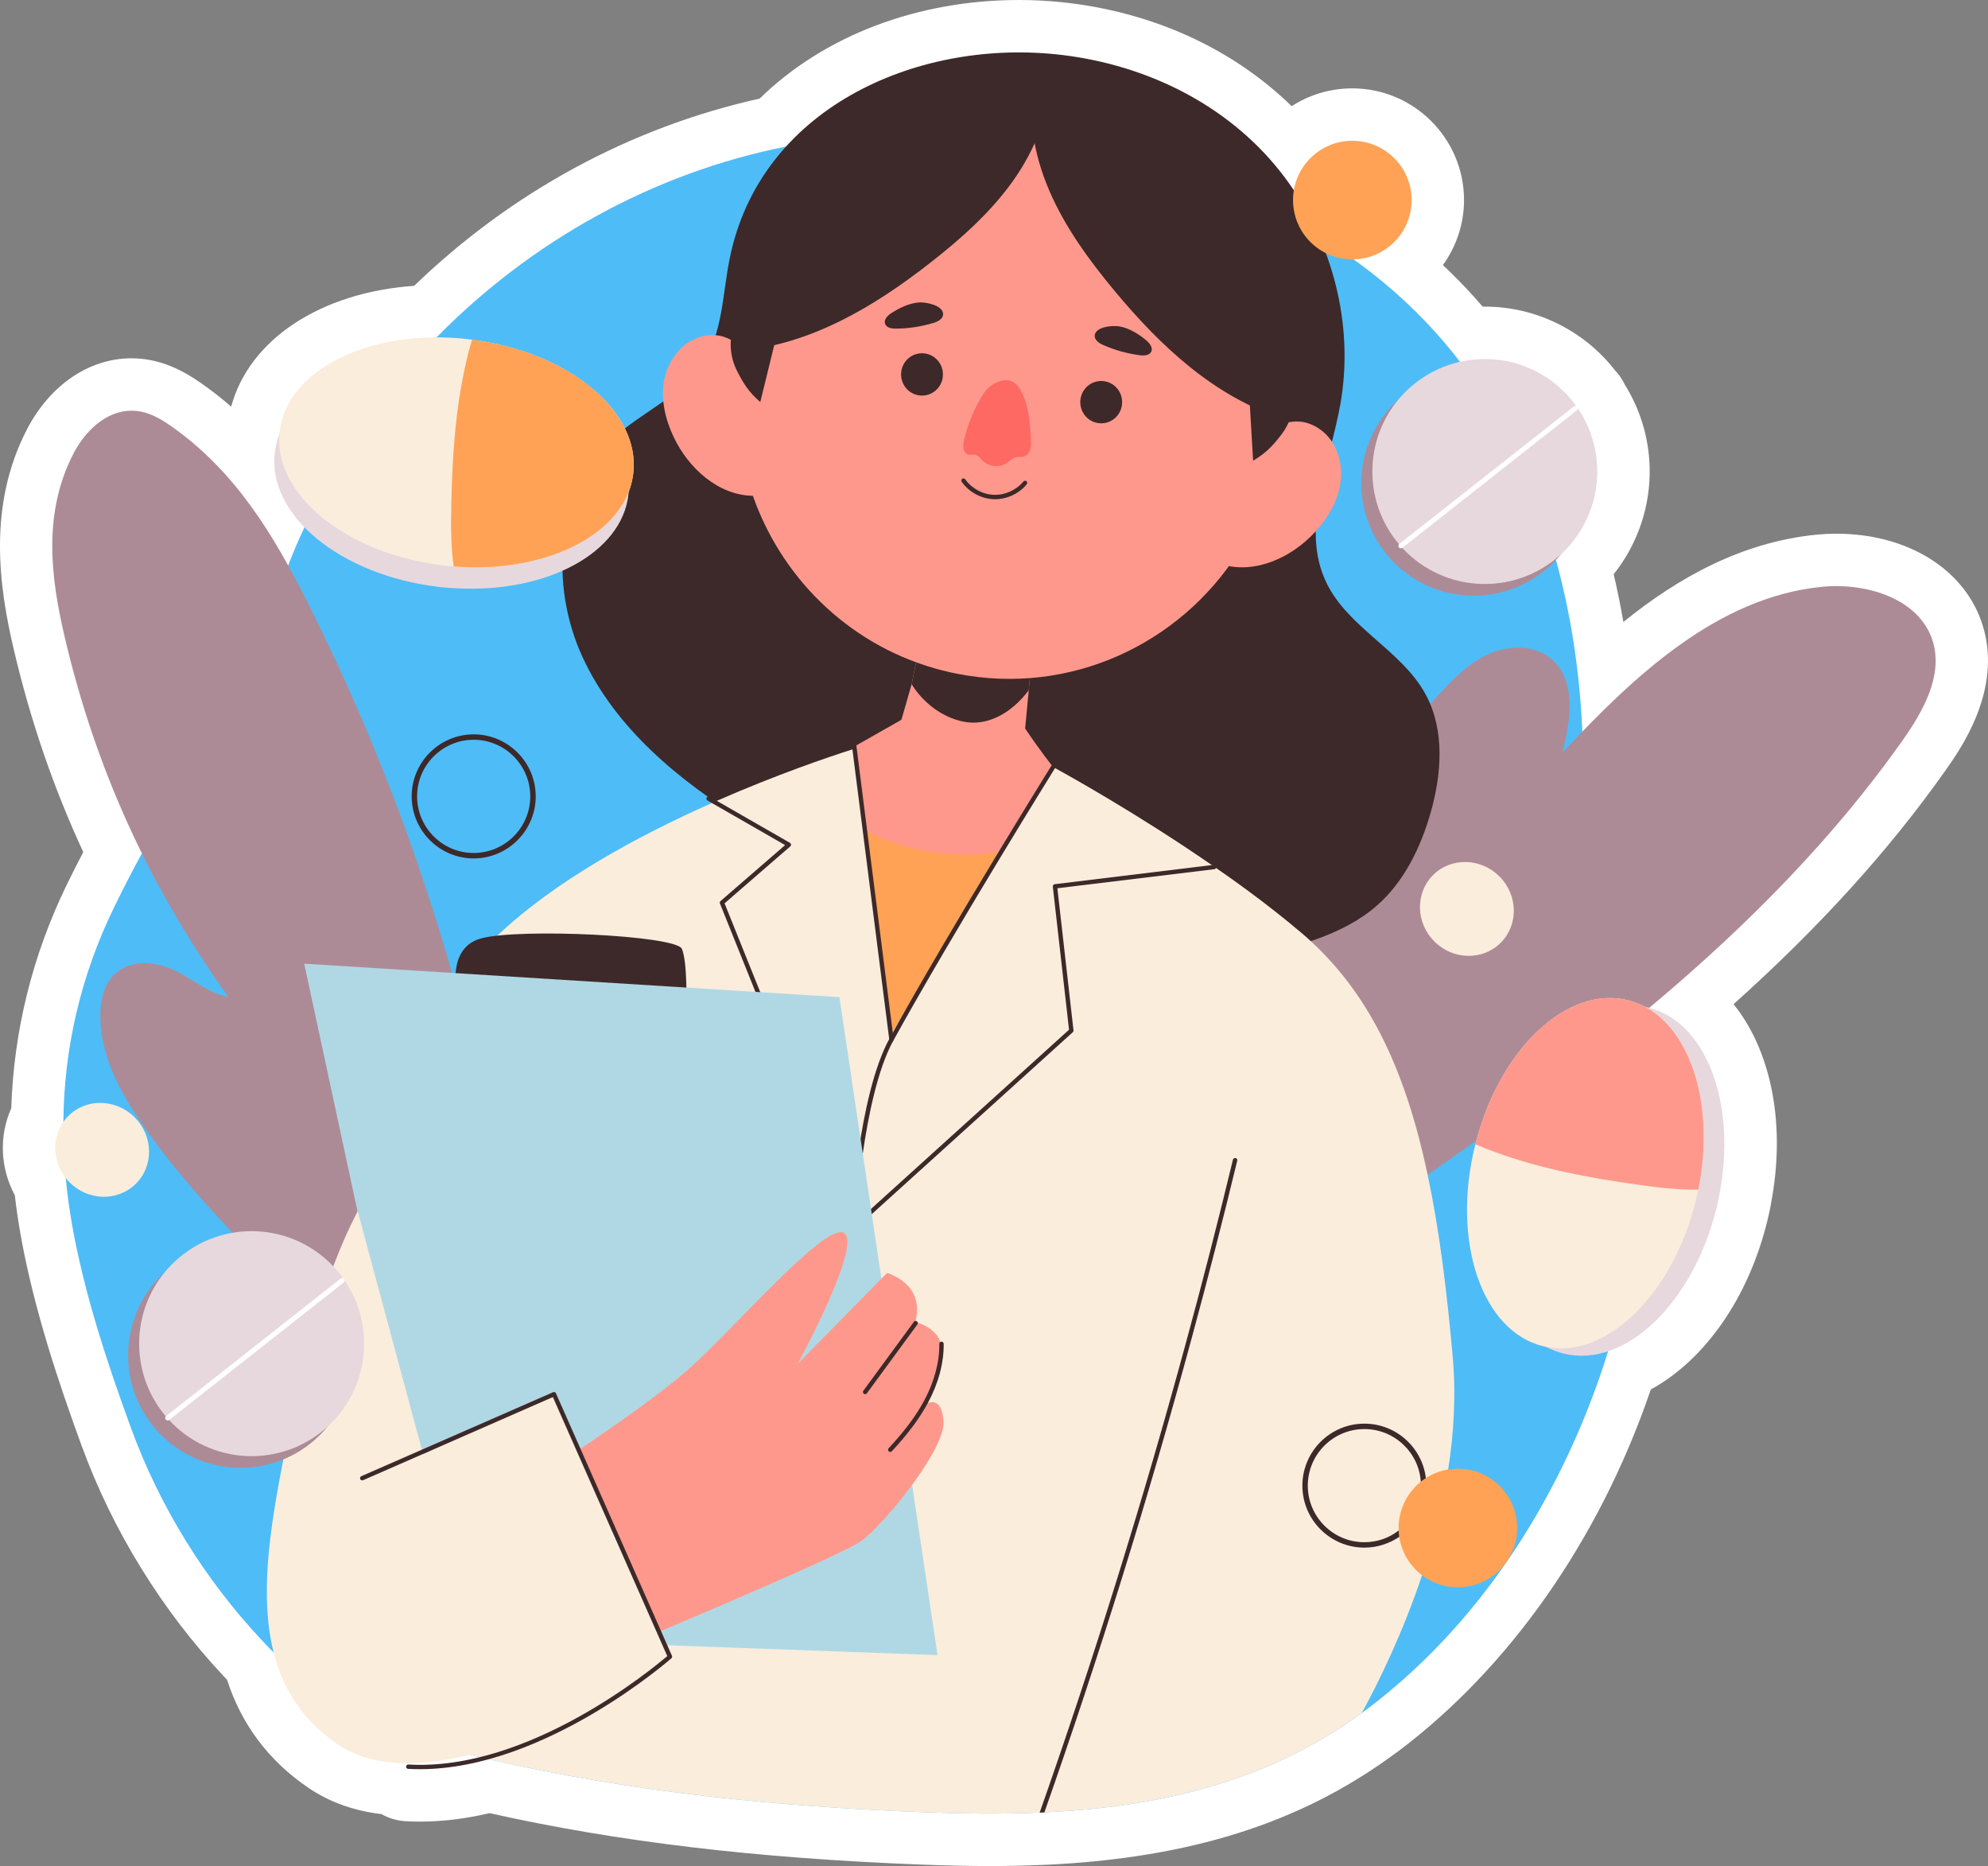 <svg xmlns="http://www.w3.org/2000/svg" xmlns:xlink="http://www.w3.org/1999/xlink" width="387.492" height="363.63" viewBox="0 0 387.492 363.63" fill="none"><rect x="0" y="0" width="387.492" height="363.63" fill="#808080" stroke="none"/><g opacity="1"  transform="translate(0.001 0)  rotate(0)"><path id="路径 117" fill-rule="evenodd" style="fill:#FFFFFF" opacity="1" d="M192.91,363.63zM272.16,341.54c-0.31,0.24 -0.59,0.44 -0.85,0.61c-18.02,13.15 -39.4,19.9 -67.26,21.23c-0.16,0.01 -0.32,0.01 -0.48,0.01l-0.37,0.02c-3.37,0.15 -6.7,0.22 -10.29,0.22c-4.06,0 -8.4,-0.09 -13.28,-0.28c-32.36,-1.25 -59.21,-4.44 -84.21,-10.03c-4.66,1.1 -9.21,1.65 -13.55,1.65c-0.96,0 -1.92,-0.02 -2.89,-0.08c-1.68,-0.11 -3.25,-0.6 -4.63,-1.38c-5.41,-0.64 -10.2,-2.37 -14.28,-5.15c-7.68,-5.23 -13,-12.3 -15.82,-21.04c-0.21,-0.22 -0.42,-0.44 -0.63,-0.66c-12.06,-12.84 -21.64,-28.36 -27.69,-44.88c-4.42,-12.1 -9.28,-26.45 -11.92,-41.19c-0.46,-2.61 -0.83,-5.18 -1.12,-7.67c-2.85,-5.31 -3.11,-11.55 -0.7,-16.95c0.5,-15.16 4.13,-29.8 10.83,-43.58c1.03,-2.1 2.1,-4.23 3.21,-6.35c-5.81,-12.55 -10.26,-25.51 -13.54,-39.46c-2.87,-12.18 -5.17,-28.06 2.6,-42.98c4.45,-8.53 11.96,-13.68 20.11,-13.78c0.04,0 0.2,0 0.25,0c5.86,0 10.4,2.67 13.31,4.68c2.18,1.5 4.2,3.09 6.1,4.74c3.52,-13.08 17.41,-22.27 35.66,-23.54c18.99,-18.32 42.16,-30.88 67.35,-36.49c12.52,-12.25 30.73,-19.21 50.56,-19.21c2.72,0 5.47,0.14 8.16,0.41c17.59,1.8 33.32,8.93 44.98,20.28c3.41,-2.21 7.48,-3.47 11.82,-3.47c12,0 21.77,9.77 21.77,21.77c0,4.7 -1.53,9.08 -4.11,12.66c2.06,1.94 4.04,3.96 5.93,6.04c0.62,0.69 1.23,1.38 1.81,2.06c0.15,0 0.29,0 0.44,0c9.93,0 19.33,4.64 25.4,12.47c0.26,0.27 0.48,0.53 0.67,0.77c0.39,0.51 0.82,1.16 1.2,1.96c3.02,4.84 4.68,10.36 4.84,16.06c0.2,7.62 -2.31,15 -7.01,20.89c0.72,3.05 1.35,6.16 1.89,9.3c10.69,-8.64 23.09,-15.58 37.73,-17.02c1.24,-0.12 2.5,-0.18 3.76,-0.18c14.06,0 25.29,7.08 28.6,18.04c3.77,12.45 -4.33,23.89 -7.38,28.2c-10.97,15.52 -24.52,30.46 -41.23,45.44c7.06,8.77 10.11,22.46 7.53,37.56c-0.2,1.2 -0.49,2.83 -0.93,4.58c-3.65,15 -12.13,27.14 -22.73,32.94l-0.12,0.35c-9.94,28.94 -27.43,53.9 -49.22,70.24c-0.09,0.07 -0.18,0.13 -0.27,0.19z"></path><g opacity="1"  transform="translate(10.19 10.215)  rotate(0)"><path id="路径 118" fill-rule="evenodd" style="fill:#4EBCF7" opacity="1" d="M304.439,249.047zM15.339,268.057c-4.84,-13.24 -9.11,-26.33 -11.46,-39.48c-0.55,-3.1 -0.97,-6.18 -1.26,-9.26c-0.36,-3.64 -0.51,-7.29 -0.46,-10.9c-0.02,0 0,-0.01 0,-0.01c0.14,-14.35 3.34,-28.35 9.86,-41.76c1.75,-3.59 3.57,-7.12 5.46,-10.59c9.59,-17.79 20.43,-34.41 27.53,-53.61c0.31,-0.83 0.63,-1.67 0.97,-2.5c0.97,-2.52 2.04,-4.99 3.18,-7.42c0.55,-1.16 1.09,-2.32 1.67,-3.46c5.37,-10.64 12.14,-20.48 20.02,-29.25c1.33,-1.46 2.67,-2.89 4.05,-4.29c18.41,-18.73 42.14,-32.02 68.12,-37.18h0.02c0.68,-0.14 1.34,-0.27 2.04,-0.39h0.01c5.3,-0.97 10.7,-1.58 16.14,-1.86c4.94,-0.24 9.96,-0.27 15.02,-0.07c0,0 0.02,-0.01 0.03,0c5.02,0.17 10.08,0.58 15.12,1.23c0.09,0.02 0.15,0.02 0.24,0.03c6.4,0.82 12.77,2.01 19.05,3.61h0.02c9.53,2.42 18.79,5.76 27.49,10.13c1.57,0.77 3.12,1.59 4.65,2.45c1.38,0.77 2.74,1.55 4.08,2.4c2.28,1.38 4.52,2.86 6.69,4.43c5.72,4.09 11.04,8.77 15.8,14.03c1.74,1.92 3.41,3.91 4.96,5.96c0.46,0.58 0.9,1.17 1.32,1.77c3.66,4.97 6.82,10.3 9.52,15.85c0.09,0.15 0.16,0.31 0.22,0.46c0.09,0.15 0.16,0.29 0.22,0.44c3.03,6.35 5.47,13.02 7.36,19.87c0.03,0.07 0.05,0.12 0.07,0.19v0.01c2.99,10.86 4.66,22.18 5.14,33.46c0.08,1.71 0.13,3.45 0.15,5.17c0.19,14.78 -1.4,29.62 0.15,44.36c0.11,1.04 0.24,2.08 0.41,3.1c0.14,0.97 0.31,1.94 0.5,2.91c0.42,2.25 0.93,4.48 1.5,6.7c2.12,8.56 4.93,16.98 6.06,25.77c0.22,1.69 0.37,3.4 0.45,5.12c0.35,7.95 -0.91,15.87 -3.01,23.57c-0.37,1.36 -0.76,2.72 -1.19,4.06c-0.46,1.48 -0.94,2.97 -1.45,4.45c-8.71,25.38 -24.05,49.18 -45.69,65.4c-0.29,0.21 -0.56,0.43 -0.85,0.62c-18.61,13.63 -39.84,18.33 -61.89,19.39c-0.3,0 -0.61,0.02 -0.91,0.03c-7.48,0.33 -15.04,0.22 -22.63,-0.07c-28.58,-1.1 -56.86,-3.89 -84.75,-10.33c-0.58,-0.12 -1.14,-0.26 -1.72,-0.41h-0.01c-0.65,-0.13 -1.3,-0.29 -1.94,-0.46h-0.02c-0.03,0 -0.07,-0.02 -0.1,-0.02c-7.63,-1.85 -16.26,-3.28 -22.98,-7.25c-5.08,-2.99 -9.79,-7.2 -14.05,-11.51c-0.37,-0.39 -0.77,-0.76 -1.12,-1.15c-0.77,-0.79 -1.52,-1.55 -2.25,-2.34c-11.15,-11.86 -19.95,-26.09 -25.55,-41.4z"></path><g opacity="1"  transform="translate(0 0)  rotate(0)"><g opacity="1"  transform="translate(201.007 104)  rotate(0)"><path id="路径 119" fill-rule="evenodd" style="fill:#AD8B96" opacity="1" d="M3.5,135.05zM143.96,0.13c8.66,-0.85 19.05,2.32 21.58,10.65c2.02,6.7 -1.9,13.64 -5.94,19.35c-20.03,28.32 -46.71,51.28 -74.65,71.82c-27.94,20.54 -57.42,38.97 -84.95,60.06c1.24,-7.69 0.63,-19.73 3.5,-26.96c16.26,-41.03 35.77,-81.65 65.8,-113.99c2.88,-3.11 5.95,-6.19 9.83,-7.89c3.88,-1.7 8.76,-1.73 12.01,0.99c4.96,4.17 3.82,11.97 2.23,18.25c13.99,-14.95 30.21,-30.27 50.59,-32.28z"></path></g><g opacity="1"  transform="translate(0 69.815)  rotate(0)"><path id="路径 120" fill-rule="evenodd" style="fill:#AD8B96" opacity="1" d="M95.05,223.2zM95.05,223.2c-20.69,-30.36 -55.1,-52.82 -76.55,-82.79c-5.16,-7.21 -9.64,-15.2 -9.08,-23.91c0.18,-2.94 1.28,-6.31 4.53,-7.94c3.47,-1.75 7.77,-0.68 10.87,1c3.09,1.67 5.8,3.94 9.5,4.68c-15.65,-21.88 -25.9,-44.63 -31.88,-70.04c-2.76,-11.69 -4.32,-24.3 1.72,-35.91c2.06,-3.96 6.03,-8.22 11.18,-8.29c2.98,-0.04 5.47,1.38 7.62,2.87c12.77,8.84 20.29,21.59 26.71,34.31c29.45,58.44 43.44,120.95 45.38,186.02z"></path></g><g opacity="1"  transform="translate(41.814 0)  rotate(0)"><g opacity="1"  transform="translate(57.612 0)  rotate(0)"><path id="路径 121" fill-rule="evenodd" style="fill:#3D2929" opacity="1" d="M138.83,21.88zM168.2,124.99c3.84,6.97 3.21,15.6 1.01,23.26c-1.96,6.81 -5.22,13.47 -10.58,18.12c-3.36,2.9 -7.41,4.9 -11.58,6.41c-14.55,5.24 -30.59,4.6 -45.83,1.97c-23.09,-3.99 -45.41,-12.43 -65.36,-24.74c-13.05,-8.05 -25.51,-18.26 -31.93,-32.18c-6.43,-13.92 -5.32,-32.2 5.94,-42.61c5.63,-5.2 13.38,-8.24 17.55,-14.68c3.82,-5.91 3.79,-13.41 5.18,-20.32c5.85,-29.18 36.06,-42.66 63.54,-39.86c16.28,1.66 32.03,8.88 42.69,21.52c1.31,1.55 2.55,3.19 3.69,4.91c8.13,12.14 11.69,27.35 9.11,41.8c-2.09,11.68 -7.87,24.08 -2.7,34.77c4.23,8.75 14.58,13.12 19.27,21.63z"></path></g><g opacity="1"  transform="translate(2.445 2.715)  rotate(0)"><g opacity="1"  transform="translate(0 12.296)  rotate(0)"><g opacity="1"  transform="translate(0 119.969)  rotate(0)"><path id="路径 122" fill-rule="evenodd" style="fill:#FAEDDC" opacity="1" d="M227.82,141.18zM39.1,197.21h-0.01c-0.65,-0.14 -1.3,-0.29 -1.94,-0.46h-0.02c-0.03,0 -0.07,-0.02 -0.1,-0.02c-7.63,-1.85 -16.26,-3.28 -22.99,-7.25c-5.07,-3 -9.78,-7.2 -14.04,-11.51c0,-9.82 1.84,-24.63 4.94,-41.04l0.2,-1.08c1.38,-7.16 2.98,-14.62 4.78,-22.08c0.48,-1.96 0.96,-3.91 1.47,-5.87c0.24,-0.95 0.48,-1.91 0.73,-2.84c0.09,-0.4 0.19,-0.79 0.29,-1.18c1.02,-3.83 2.08,-7.64 3.18,-11.37c0.02,-0.07 0.04,-0.15 0.07,-0.22c5.04,-17.15 10.93,-32.79 17.01,-43.18c0.49,-0.85 1.04,-1.7 1.6,-2.52c0.02,-0.03 0.03,-0.05 0.09,-0.08v-0.02c0.44,-0.66 0.91,-1.32 1.39,-1.97c1.96,-2.56 4.21,-5.01 6.71,-7.37c11.37,-10.8 27.65,-19.56 41.84,-25.86c0.19,-0.09 0.39,-0.17 0.6,-0.26c0.12,-0.07 0.24,-0.12 0.37,-0.17c11.68,-5.12 21.81,-8.56 26.44,-10.03c0.14,-0.05 0.28,-0.1 0.41,-0.13c0.14,-0.05 0.27,-0.09 0.41,-0.12c1.19,-0.39 1.86,-0.58 1.86,-0.58l7.54,0.89l21.45,2.51l6.98,0.82l0.46,0.05c0,0 0.13,0.07 0.37,0.21c2.4,1.31 16.14,8.93 30.58,18.91h0.02c0.25,0.17 0.52,0.36 0.78,0.55c3.98,2.75 8,5.68 11.83,8.71c1.62,1.28 3.2,2.57 4.73,3.87c0.65,0.54 1.28,1.1 1.91,1.68c12,11.05 18.66,26.08 22.78,45.54c2.23,10.49 3.71,22.25 4.88,35.36c0.67,7.44 0.24,14.9 -0.88,22.08c-1.12,7.24 -2.95,14.17 -5.09,20.57v0.01c-3.7,11.1 -8.31,20.54 -11.73,26.83c-18.61,13.64 -39.84,18.34 -61.89,19.39c-0.3,0 -0.61,0.02 -0.91,0.04c-7.48,0.32 -15.04,0.22 -22.63,-0.07c-28.58,-1.11 -56.86,-3.9 -84.75,-10.33c-0.58,-0.12 -1.14,-0.26 -1.72,-0.41z"></path></g><g opacity="1"  transform="translate(120.541 101.081)  rotate(0)"><g opacity="1"  transform="translate(0 0)  rotate(0)"><path id="路径 123" fill-rule="evenodd" style="fill:#FF988C" opacity="1" d="M24.5,19.05zM4.11,0.1l0.02,-0.1l0.56,0.06l21.4,2.17l-0.56,5.99l-1.03,10.83c0,0 -2.96,9.26 -12.43,8.37c-9.39,-0.87 -12.07,-10.99 -12.07,-10.99l2.7,-9.4z"></path></g><g opacity="1"  transform="translate(2.702 0.056)  rotate(0)"><path id="路径 124" fill-rule="evenodd" style="fill:#3D2929" opacity="1" d="M22.82,8.16zM20.04,11.15c-2.36,2.06 -5.41,3.47 -8.51,3.29c-1.36,-0.07 -2.68,-0.43 -3.94,-0.94c-3.13,-1.3 -5.8,-3.65 -7.59,-6.53l1.41,-6.92c0.2,-0.02 0.38,-0.04 0.58,-0.05l21.4,2.17l-0.57,5.99c-0.84,1.09 -1.75,2.11 -2.78,2.99z"></path></g></g><g opacity="1"  transform="translate(89.257 0)  rotate(0)"><path id="路径 125" fill-rule="evenodd" style="fill:#FF988C" opacity="1" d="M105.4,61.63zM105.4,61.63c-1.07,7.03 -3.44,13.52 -6.82,19.26c-10.72,18.18 -31.62,28.95 -53.61,25.55c-18.02,-2.79 -32.51,-14.43 -39.8,-29.87c-4.44,-9.36 -6.22,-20.11 -4.55,-31.15c4.43,-29.22 31.47,-49.27 60.41,-44.79c28.93,4.47 48.8,31.78 44.37,61z"></path></g><g opacity="1"  transform="translate(74.768 40.069)  rotate(0)"><path id="路径 126" fill-rule="evenodd" style="fill:#FF988C" opacity="1" d="M6.9,0.48zM0.22,8.88c0.67,-3.7 3.14,-7.2 6.68,-8.4c5.55,-1.88 9.6,2.05 11.1,6.85c2.01,6.49 4.77,12.99 3.59,19.94c-0.24,1.47 -0.79,3.08 -2.13,3.72c-0.62,0.3 -1.32,0.34 -2.01,0.33c-6.71,-0.15 -12.48,-5.37 -15.37,-11.48c-1.61,-3.4 -2.53,-7.25 -1.86,-10.96z"></path></g><g opacity="1"  transform="translate(180.938 56.909)  rotate(0)"><path id="路径 127" fill-rule="evenodd" style="fill:#FF988C" opacity="1" d="M22.06,1.64zM22.06,1.64c3.02,2.21 4.34,6.29 3.88,10.03c-0.46,3.74 -2.48,7.14 -5.02,9.89c-4.57,4.96 -11.63,8.2 -18.07,6.31c-0.66,-0.19 -1.33,-0.45 -1.83,-0.92c-1.08,-1.01 -1.13,-2.72 -0.93,-4.19c0.94,-6.99 5.5,-12.36 9.35,-17.94c2.85,-4.13 7.88,-6.66 12.62,-3.18z"></path></g><g opacity="1"  transform="translate(121.179 43.611)  rotate(0)"><g opacity="1"  transform="translate(0 0)  rotate(0)"><path id="路径 128" fill-rule="evenodd" style="fill:#3D2929" opacity="1" d="M8.12,4.75zM8.12,4.75c-0.34,2.25 -2.42,3.8 -4.65,3.45c-2.23,-0.34 -3.76,-2.45 -3.42,-4.7c0.34,-2.25 2.42,-3.8 4.65,-3.45c2.23,0.34 3.76,2.45 3.42,4.7z"></path></g><g opacity="1"  transform="translate(34.929 5.405)  rotate(0)"><path id="路径 129" fill-rule="evenodd" style="fill:#3D2929" opacity="1" d="M8.12,4.75zM8.12,4.75c-0.34,2.25 -2.42,3.8 -4.65,3.45c-2.23,-0.34 -3.76,-2.45 -3.42,-4.7c0.34,-2.25 2.42,-3.8 4.65,-3.45c2.23,0.34 3.76,2.45 3.42,4.7z"></path></g><g opacity="1"  transform="translate(12.127 5.246)  rotate(0)"><path id="路径 130" fill-rule="evenodd" style="fill:#FE6963" opacity="1" d="M4,2.55zM11.78,14.89c-0.48,0.13 -1,0 -1.49,0.11c-0.71,0.15 -1.22,0.75 -1.82,1.15c-1.39,0.94 -3.4,0.76 -4.61,-0.39c-0.47,-0.44 -0.86,-1.04 -1.48,-1.19c-0.5,-0.13 -1.04,0.06 -1.52,-0.12c-0.96,-0.34 -0.97,-1.7 -0.73,-2.71c0.75,-3.26 2.07,-6.38 3.87,-9.19c1.09,-1.7 3.9,-3.39 5.87,-2.09c0.71,0.47 1.2,1.22 1.58,2c1.36,2.75 1.56,5.92 1.73,9c0.04,0.67 0.07,1.35 -0.11,2c-0.19,0.64 -0.64,1.25 -1.29,1.43z"></path></g></g><g opacity="1"  transform="translate(118.002 33.702)  rotate(0)"><g opacity="1"  transform="translate(0 0)  rotate(0)"><path id="路径 131" fill-rule="evenodd" style="fill:#3D2929" opacity="1" d="M1.18,2.16zM0.05,4.13c-0.24,-0.78 0.46,-1.51 1.13,-1.97c1.58,-1.07 3.77,-2.1 5.72,-2.16c1.27,-0.04 4.5,0.6 4.48,2.32c-0.02,0.9 -1.03,1.42 -1.89,1.68c-2.36,0.71 -4.81,1.09 -7.27,1.11c-0.86,0.02 -1.92,-0.16 -2.17,-0.98z"></path></g><g opacity="1"  transform="translate(40.921 4.602)  rotate(0)"><path id="路径 132" fill-rule="evenodd" style="fill:#3D2929" opacity="1" d="M10.15,2.88zM10.15,2.88c0.61,0.54 1.22,1.35 0.89,2.09c-0.35,0.78 -1.43,0.83 -2.28,0.72c-2.43,-0.32 -4.83,-0.99 -7.08,-1.98c-0.83,-0.36 -1.77,-0.99 -1.67,-1.89c0.18,-1.71 3.46,-1.96 4.72,-1.76c1.92,0.29 3.98,1.57 5.42,2.82z"></path></g><g opacity="1"  transform="translate(14.923 34.295)  rotate(0)"><path id="路径 133" fill-rule="evenodd" style="fill:#3D2929" opacity="1" d="M6.58,4.06zM6.29,4.05c-2.43,-0.09 -4.81,-1.39 -6.21,-3.38c-0.14,-0.19 -0.09,-0.46 0.1,-0.59c0.19,-0.14 0.46,-0.09 0.59,0.1c1.26,1.78 3.38,2.94 5.56,3.02c2.14,0.09 4.38,-0.91 5.77,-2.59c0.14,-0.18 0.41,-0.2 0.6,-0.06c0.18,0.15 0.2,0.42 0.05,0.6c-1.49,1.81 -3.83,2.91 -6.17,2.91c-0.1,0 -0.19,0 -0.29,-0.01z"></path></g></g><g opacity="1"  transform="translate(112.063 114.904)  rotate(0)"><path id="路径 134" fill-rule="evenodd" style="fill:#FF988C" opacity="1" d="M38.76,9.35zM38.76,9.35l-9.93,16.36l-21.77,35.9l-5.03,-39.9l-2.03,-16.36l9.42,-5.35l23.91,1.87c2.91,4.34 5.43,7.48 5.43,7.48z"></path></g><g opacity="1"  transform="translate(114.097 136.61)  rotate(0)"><path id="路径 135" fill-rule="evenodd" style="fill:#FFA255" opacity="1" d="M26.8,4zM26.8,4l-21.78,35.9l-5.02,-39.9c8.17,4.2 17.76,5.65 26.8,4z"></path></g></g><g opacity="1"  transform="translate(87.97 0)  rotate(0)"><g opacity="1"  transform="translate(58.573 1.62)  rotate(0)"><path id="路径 136" fill-rule="evenodd" style="fill:#3D2929" opacity="1" d="M0.66,0zM3.57,22.69c-3.08,-7.12 -4.51,-15.09 -2.91,-22.69c16.6,0.22 33.58,7.2 42.96,20.32c9.37,13.11 11.21,31.62 5.56,46.73c-13.46,-4.21 -24.03,-14.23 -32.87,-24.85c-5,-6.01 -9.66,-12.39 -12.74,-19.51z"></path></g><g opacity="1"  transform="translate(1.068 0)  rotate(0)"><path id="路径 137" fill-rule="evenodd" style="fill:#3D2929" opacity="1" d="M61.2,1.18zM61.2,1.18c0.1,7.61 -2.84,14.94 -7.23,21.13c-4.4,6.19 -10.2,11.34 -16.27,16.07c-10.72,8.36 -23.03,15.79 -37.05,17.05c-2.62,-15.61 2.75,-32.97 14.49,-43.6c11.73,-10.64 29.73,-13.84 46.06,-10.65z"></path></g><g opacity="1"  transform="translate(101.089 63.117)  rotate(0)"><path id="路径 138" fill-rule="evenodd" style="fill:#3D2929" opacity="1" d="M0,1.11zM0.74,13.73c-0.25,-4.21 -0.49,-8.41 -0.74,-12.62c2.97,0.14 5.57,-1.23 8.54,-1.1c0.43,3.01 -0.41,6.18 -2.26,8.59c-1.59,2.08 -2.94,3.6 -5.54,5.13z"></path></g><g opacity="1"  transform="translate(0 50.523)  rotate(0)"><path id="路径 139" fill-rule="evenodd" style="fill:#3D2929" opacity="1" d="M8.78,2.63zM8.78,2.63l-3.01,12.27c-2.28,-1.97 -3.33,-3.71 -4.52,-6.05c-1.39,-2.7 -1.63,-5.97 -0.67,-8.85c2.94,0.41 5.26,2.22 8.2,2.63z"></path></g></g></g><g opacity="1"  transform="translate(85.685 138.834)  rotate(0)"><g opacity="1"  transform="translate(0 6.151)  rotate(0)"><path id="路径 140" fill-rule="evenodd" style="fill:#3D2929" opacity="1" d="M28.53,84.6zM16.35,9.73l-12.81,11.1l25.16,62.61l41.98,-37.98l-3.16,-27.89c-0.02,-0.23 0.14,-0.44 0.37,-0.47l31.01,-3.77c0.25,-0.02 0.44,0.14 0.47,0.37c0.03,0.24 -0.14,0.45 -0.37,0.48l-30.59,3.71l3.14,27.69c0.02,0.14 -0.03,0.27 -0.13,0.36l-42.6,38.54c-0.08,0.08 -0.18,0.12 -0.29,0.12c-0.03,0 -0.06,-0.01 -0.09,-0.02c-0.14,-0.03 -0.25,-0.12 -0.3,-0.25l-25.5,-63.46c-0.07,-0.17 -0.02,-0.36 0.11,-0.48l12.59,-10.91l-15.13,-8.69c-0.2,-0.11 -0.27,-0.37 -0.15,-0.58c0.11,-0.2 0.37,-0.27 0.58,-0.15l15.64,8.98c0.12,0.07 0.2,0.19 0.22,0.33c0.01,0.13 -0.04,0.27 -0.15,0.36z"></path></g><g opacity="1"  transform="translate(28.108 0)  rotate(0)"><path id="路径 141" fill-rule="evenodd" style="fill:#3D2929" opacity="1" d="M0.43,90.75zM0,90.3c0.06,-1.05 1.44,-25.87 7.59,-36.99c12.03,-21.78 31.33,-52.8 31.52,-53.11c0.12,-0.2 0.39,-0.26 0.59,-0.13c0.2,0.12 0.26,0.38 0.13,0.58c-0.19,0.31 -19.47,31.31 -31.5,53.07c-6.05,10.95 -7.47,36.37 -7.48,36.62c-0.01,0.23 -0.2,0.41 -0.42,0.41h-0.03c-0.23,-0.02 -0.41,-0.22 -0.4,-0.45z"></path></g></g><g opacity="1"  transform="translate(114.082 134.844)  rotate(0)"><path id="路径 142" fill-rule="evenodd" style="fill:#3D2929" opacity="1" d="M7.67,57.93zM7.67,57.93c-0.21,0 -0.39,-0.15 -0.42,-0.37l-7.25,-57.08c-0.03,-0.23 0.14,-0.45 0.37,-0.48c0.25,-0.02 0.45,0.14 0.48,0.37l7.24,57.09c0.03,0.23 -0.13,0.44 -0.37,0.47z"></path></g><g opacity="1"  transform="translate(0 171.693)  rotate(0)"><g opacity="1"  transform="translate(7.293 0)  rotate(0)"><g opacity="1"  transform="translate(29.467 0)  rotate(0)"><path id="路径 143" fill-rule="evenodd" style="fill:#3D2929" opacity="1" d="M0.67,13.71zM0.67,13.71c0,0 -3.19,-10.73 4.35,-12.76c7.53,-2.02 37.96,-0.57 39.12,2.03c1.15,2.61 0.87,11.6 0.87,11.6z"></path></g><g opacity="1"  transform="translate(0 5.882)  rotate(0)"><path id="路径 144" fill-rule="evenodd" style="fill:#B0D8E4" opacity="1" d="M0,0zM28.25,131.27l-28.25,-131.27l104.32,6.52l19.12,128.22z"></path></g></g><g opacity="1"  transform="translate(51.629 58.194)  rotate(0)"><g opacity="1"  transform="translate(0 0)  rotate(0)"><path id="路径 145" fill-rule="evenodd" style="fill:#FF988C" opacity="1" d="M0,48.53zM0,48.53c0,0 21.15,-13.62 30.14,-21.44c8.98,-7.83 26.94,-28.98 30.71,-26.95c3.77,2.02 -8.98,25.5 -8.98,25.5l17.39,-17.68c0,0 7.53,2.03 5.5,9.56c0,0 5.51,1.16 5.22,6.09c-0.29,4.92 -3.48,10.14 -3.48,10.14c0,0 3.19,-2.61 3.77,2.9c0.58,5.5 -11.59,20.28 -15.94,23.47c-4.35,3.19 -48.97,21.73 -48.97,21.73z"></path></g><g opacity="1"  transform="translate(64.569 17.302)  rotate(0)"><path id="路径 146" fill-rule="evenodd" style="fill:#3D2929" opacity="1" d="M0.43,14.28zM0.43,14.28c-0.09,0 -0.18,-0.03 -0.26,-0.09c-0.19,-0.14 -0.23,-0.4 -0.09,-0.59l9.85,-13.43c0.14,-0.19 0.41,-0.23 0.59,-0.09c0.19,0.14 0.23,0.41 0.09,0.6l-9.84,13.42c-0.09,0.12 -0.21,0.18 -0.34,0.18z"></path></g><g opacity="1"  transform="translate(69.463 21.341)  rotate(0)"><path id="路径 147" fill-rule="evenodd" style="fill:#3D2929" opacity="1" d="M0.43,21.5zM0.11,20.78c3.16,-3.4 5.36,-6.37 6.94,-9.31c1.97,-3.68 2.98,-7.49 2.94,-11.04c0,-0.23 0.19,-0.42 0.42,-0.42c0.22,-0.05 0.43,0.18 0.43,0.41c0.05,3.69 -1,7.65 -3.04,11.45c-1.61,3.01 -3.85,6.03 -7.06,9.49c-0.09,0.09 -0.2,0.14 -0.31,0.14c-0.11,0 -0.21,-0.04 -0.29,-0.12c-0.18,-0.16 -0.19,-0.42 -0.03,-0.6z"></path></g></g><g opacity="1"  transform="translate(0 54.13)  rotate(0)"><g opacity="1"  transform="translate(0 0)  rotate(0)"><path id="路径 148" fill-rule="evenodd" style="fill:#FAEDDC" opacity="1" d="M55.97,35.64zM55.97,35.64l22.61,52.16c0,0 -44.34,29.99 -64.77,16.08c-20.43,-13.91 -13.47,-40.42 -8.69,-65.2c4.78,-24.77 12.6,-38.68 12.6,-38.68l12.75,47.38z"></path></g><g opacity="1"  transform="translate(18.168 35.216)  rotate(0)"><path id="路径 149" fill-rule="evenodd" style="fill:#3D2929" opacity="1" d="M11.7,73.5zM8.98,72.99c0.02,-0.23 0.23,-0.42 0.45,-0.4c23.46,1.39 47.82,-18.87 50.46,-21.13l-22.3,-50.47l-36.99,16.2c-0.22,0.09 -0.47,-0.01 -0.56,-0.22c-0.1,-0.22 0,-0.47 0.21,-0.56l37.39,-16.37c0.21,-0.1 0.46,0 0.55,0.21l22.61,51.15c0.07,0.17 0.03,0.37 -0.11,0.49c-0.25,0.22 -24.64,21.61 -48.99,21.61c-0.77,0 -1.55,-0.02 -2.32,-0.06c-0.23,-0.01 -0.41,-0.22 -0.4,-0.45z"></path></g></g></g><g opacity="1"  transform="translate(150.641 215.442)  rotate(0)"><path id="路径 150" fill-rule="evenodd" style="fill:#3D2929" opacity="1" d="M38.51,0.52zM38.51,0.52c-2.79,11.54 -5.75,23.07 -8.87,34.56c-8.43,31.14 -18.05,62.09 -28.72,92.44c-0.31,0 -0.61,0.02 -0.92,0.04c10.59,-30.12 20.16,-60.81 28.55,-91.7c3.22,-11.81 6.26,-23.66 9.12,-35.53c0.07,-0.23 0.29,-0.37 0.53,-0.32c0.22,0.05 0.36,0.29 0.31,0.51z"></path></g></g><g opacity="1"  transform="translate(43.262 55.528)  rotate(0)"><g opacity="1"  transform="translate(0 0)  rotate(0)"><g opacity="1"  transform="translate(0 4.181)  rotate(0)"><path id="路径 151" fill-rule="evenodd" style="fill:#E7D8DD" opacity="1" d="M0.1,18.28zM37.45,0.42c18.61,2.29 32.56,13.63 31.63,25.53c-0.01,0.18 -0.03,0.38 -0.05,0.58c-1.34,11.32 -15.88,19.06 -33.25,18.2c-1.27,-0.06 -2.55,-0.14 -3.85,-0.31c-19.03,-2.26 -33.28,-13.97 -31.83,-26.14c0.16,-1.26 0.46,-2.45 0.9,-3.62c4,-10.09 19.1,-16.31 36.2,-14.28c0.07,0.02 0.18,0.02 0.25,0.04z"></path></g><g opacity="1"  transform="translate(0.956 0)  rotate(0)"><path id="路径 152" fill-rule="evenodd" style="fill:#FAEDDC" opacity="1" d="M0.05,18.84zM37.2,0.39c0.12,0 0.27,0.04 0.39,0.07c18.83,2.37 32.87,13.98 31.44,26.05c-0.16,1.26 -0.46,2.46 -0.9,3.62c-3.83,9.66 -17.91,15.81 -34.11,14.52c-0.71,-0.06 -1.39,-0.13 -2.1,-0.22c-18.72,-2.25 -32.84,-13.62 -31.87,-25.59c0.01,-0.17 0.03,-0.38 0.05,-0.55c1.45,-12.17 18.04,-20.19 37.1,-17.9z"></path></g><g opacity="1"  transform="translate(34.471 0.456)  rotate(0)"><path id="路径 153" fill-rule="evenodd" style="fill:#FFA255" opacity="1" d="M0.5,44.19zM0.5,44.19c-0.53,-3.89 -0.55,-7.89 -0.46,-11.82c0.17,-9.47 0.8,-19.03 2.94,-28.23c0.32,-1.4 0.68,-2.76 1.1,-4.14c18.83,2.37 32.86,13.99 31.43,26.06c-0.15,1.25 -0.45,2.45 -0.9,3.61c-3.82,9.67 -17.9,15.81 -34.11,14.52z"></path></g></g><g opacity="1"  transform="translate(232.489 128.736)  rotate(0)"><g opacity="1"  transform="translate(4.041 1.452)  rotate(0)"><path id="路径 154" fill-rule="evenodd" style="fill:#E7D8DD" opacity="1" d="M14.85,67.85zM30.71,0.28c0.18,0.04 0.37,0.08 0.57,0.13c11.08,2.68 17.02,18.04 14.1,35.18c-0.21,1.26 -0.45,2.51 -0.77,3.79c-4.52,18.62 -17.86,31.37 -29.76,28.47c-1.23,-0.31 -2.38,-0.74 -3.49,-1.33c-9.54,-5.17 -13.91,-20.91 -9.84,-37.64c0.02,-0.07 0.03,-0.18 0.06,-0.25c4.51,-18.2 17.43,-30.69 29.13,-28.35z"></path></g><g opacity="1"  transform="translate(0 0)  rotate(0)"><path id="路径 155" fill-rule="evenodd" style="fill:#FAEDDC" opacity="1" d="M15.4,67.98zM15.4,67.98c-0.17,-0.04 -0.37,-0.08 -0.54,-0.12c-11.91,-2.9 -17.89,-20.33 -13.33,-38.97c0.02,-0.13 0.07,-0.27 0.11,-0.39c4.61,-18.41 17.82,-30.96 29.63,-28.09c1.23,0.3 2.38,0.74 3.48,1.32c9.14,4.96 13.56,19.67 10.34,35.61c-0.14,0.69 -0.3,1.36 -0.47,2.05c-4.47,18.32 -17.45,30.98 -29.22,28.59z"></path></g><g opacity="1"  transform="translate(1.64 0)  rotate(0)"><path id="路径 156" fill-rule="evenodd" style="fill:#FF988C" opacity="1" d="M43.45,37.34zM43.45,37.34c-3.93,0.06 -7.91,-0.4 -11.8,-0.96c-9.38,-1.3 -18.8,-3.07 -27.67,-6.3c-1.35,-0.48 -2.66,-1 -3.98,-1.58c4.61,-18.41 17.82,-30.96 29.63,-28.09c1.23,0.3 2.38,0.74 3.48,1.32c9.14,4.96 13.56,19.67 10.34,35.61z"></path></g></g></g><g opacity="1"  transform="translate(14.78 59.748)  rotate(0)"><g opacity="1"  transform="translate(240.368 0)  rotate(0)"><g opacity="1"  transform="translate(0 2.276)  rotate(0)"><path id="路径 157" fill-rule="evenodd" style="fill:#AD8B96" opacity="1" d="M22.51,43.83zM22.51,43.83c-12.1,0.33 -22.17,-9.21 -22.5,-21.31c-0.33,-12.11 9.21,-22.18 21.31,-22.51c12.11,-0.33 22.18,9.21 22.51,21.32c0.33,12.1 -9.21,22.17 -21.32,22.5z"></path></g><g opacity="1"  transform="translate(2.154 0)  rotate(0)"><path id="路径 158" fill-rule="evenodd" style="fill:#E7D8DD" opacity="1" d="M22.52,43.83zM22.52,43.83c-12.11,0.33 -22.18,-9.21 -22.51,-21.31c-0.33,-12.11 9.21,-22.18 21.32,-22.51c12.1,-0.33 22.17,9.21 22.5,21.32c0.33,12.1 -9.21,22.17 -21.31,22.5z"></path></g><g opacity="1"  transform="translate(7.233 9.132)  rotate(0)"><path id="路径 159" fill-rule="evenodd" style="fill:#FFFFFF" opacity="1" d="M0.48,27.76zM0.48,27.76c-0.14,0 -0.28,-0.06 -0.38,-0.18c-0.16,-0.21 -0.12,-0.52 0.08,-0.68l34.02,-26.8c0.21,-0.16 0.51,-0.12 0.67,0.08c0.17,0.21 0.13,0.52 -0.08,0.68l-34.01,26.79c-0.09,0.08 -0.19,0.11 -0.3,0.11z"></path></g></g><g opacity="1"  transform="translate(0 172.228)  rotate(0)"><g opacity="1"  transform="translate(0 0)  rotate(0)"><path id="路径 160" fill-rule="evenodd" style="fill:#AD8B96" opacity="1" d="M22.52,43.83zM22.52,43.83c-12.11,0.33 -22.18,-9.21 -22.51,-21.31c-0.33,-12.11 9.21,-22.18 21.32,-22.51c12.1,-0.33 22.17,9.21 22.5,21.32c0.33,12.1 -9.21,22.17 -21.31,22.5z"></path></g><g opacity="1"  transform="translate(22.732 18.301)  rotate(0)"><path id="椭圆 17" fill-rule="evenodd" style="fill:#E7D8DD" opacity="1" d="M-13.47 -14.814C-22.396 -6.63 -22.997 7.231 -14.813 16.157C-6.629 25.083 7.231 25.684 16.157 17.5C25.084 9.316 25.685 -4.544 17.501 -13.47C9.317 -22.396 -4.544 -22.998 -13.47 -14.814Z"></path></g><g opacity="1"  transform="translate(7.231 6.857)  rotate(0)"><path id="路径 161" fill-rule="evenodd" style="fill:#FFFFFF" opacity="1" d="M0.48,27.76zM0.48,27.76c-0.14,0 -0.28,-0.07 -0.38,-0.19c-0.16,-0.2 -0.12,-0.51 0.08,-0.67l34.02,-26.8c0.21,-0.16 0.51,-0.13 0.68,0.08c0.16,0.21 0.12,0.52 -0.08,0.68l-34.02,26.79c-0.09,0.07 -0.19,0.11 -0.3,0.11z"></path></g></g></g><g opacity="1"  transform="translate(9.459 17.22)  rotate(0)"><g opacity="1"  transform="translate(60.592 115.665)  rotate(0)"><path id="路径 162" fill-rule="evenodd" style="fill:#3D2929" opacity="1" d="M0,12.09c0,-6.66 5.43,-12.09 12.09,-12.09c6.65,0 12.09,5.43 12.09,12.09c0,6.65 -5.44,12.09 -12.09,12.09c-6.66,0 -12.09,-5.44 -12.09,-12.09zM23.116,12.086c0,-6.08 -4.95,-11.03 -11.03,-11.03c-6.08,0 -11.03,4.95 -11.03,11.03c0,6.08 4.95,11.03 11.03,11.03c6.08,0 11.03,-4.95 11.03,-11.03z"></path></g><g opacity="1"  transform="translate(232.383 0)  rotate(0)"><path id="椭圆 18" fill-rule="evenodd" style="fill:#FFA255" opacity="1" d="M11.55 0C5.17 0 0 5.17 0 11.55C0 17.94 5.17 23.11 11.55 23.11C17.94 23.11 23.11 17.94 23.11 11.55C23.11 5.17 17.94 0 11.55 0Z"></path></g><g opacity="1"  transform="translate(234.205 249.987)  rotate(0)"><g opacity="1"  transform="translate(0 0)  rotate(0)"><path id="路径 163" fill-rule="evenodd" style="fill:#3D2929" opacity="1" d="M12.09,0c6.16,0 11.27,4.65 11.98,10.62c0.07,0.48 0.11,0.97 0.11,1.47c0,4.13 -2.1,7.79 -5.28,9.96c-1.96,1.32 -4.29,2.11 -6.81,2.11c-6.66,0 -12.09,-5.42 -12.09,-12.07c0,-6.68 5.43,-12.09 12.09,-12.09zM23.116,12.086c0,-0.26 -0.01,-0.51 -0.03,-0.77c-0.39,-5.73 -5.18,-10.26 -11,-10.26c-6.08,0 -11.03,4.94 -11.03,11.03c0,6.08 4.95,11.02 11.03,11.02c2.52,0 4.84,-0.84 6.69,-2.29c2.64,-1.99 4.34,-5.15 4.34,-8.73z"></path></g><g opacity="1"  transform="translate(18.753 8.781)  rotate(0)"><path id="椭圆 19" fill-rule="evenodd" style="fill:#FFA255" opacity="1" d="M11.55 0C5.17 0 0 5.17 0 11.55C0 17.94 5.17 23.11 11.55 23.11C17.94 23.11 23.11 17.94 23.11 11.55C23.11 5.17 17.94 0 11.55 0Z"></path></g></g><g opacity="1"  transform="translate(0 196.374)  rotate(0)"><path id="椭圆 20" fill-rule="evenodd" style="fill:#FAEDDC" opacity="1" d="M-6.336 -6.343C-9.843 -2.836 -9.723 2.956 -6.081 6.597C-2.439 10.239 3.345 10.352 6.852 6.845C10.352 3.344 10.239 -2.44 6.597 -6.081C2.956 -9.723 -2.836 -9.843 -6.336 -6.343Z"></path></g></g><g opacity="1"  transform="translate(266.581 157.759)  rotate(0)"><path id="路径 164" fill-rule="evenodd" style="fill:#FAEDDC" opacity="1" d="M15.49,2.81zM15.49,2.81c3.64,3.64 3.75,9.43 0.25,12.93c-3.5,3.5 -9.29,3.39 -12.93,-0.25c-3.64,-3.64 -3.76,-9.44 -0.26,-12.94c3.5,-3.5 9.29,-3.38 12.94,0.26z"></path></g></g></g></g></svg>